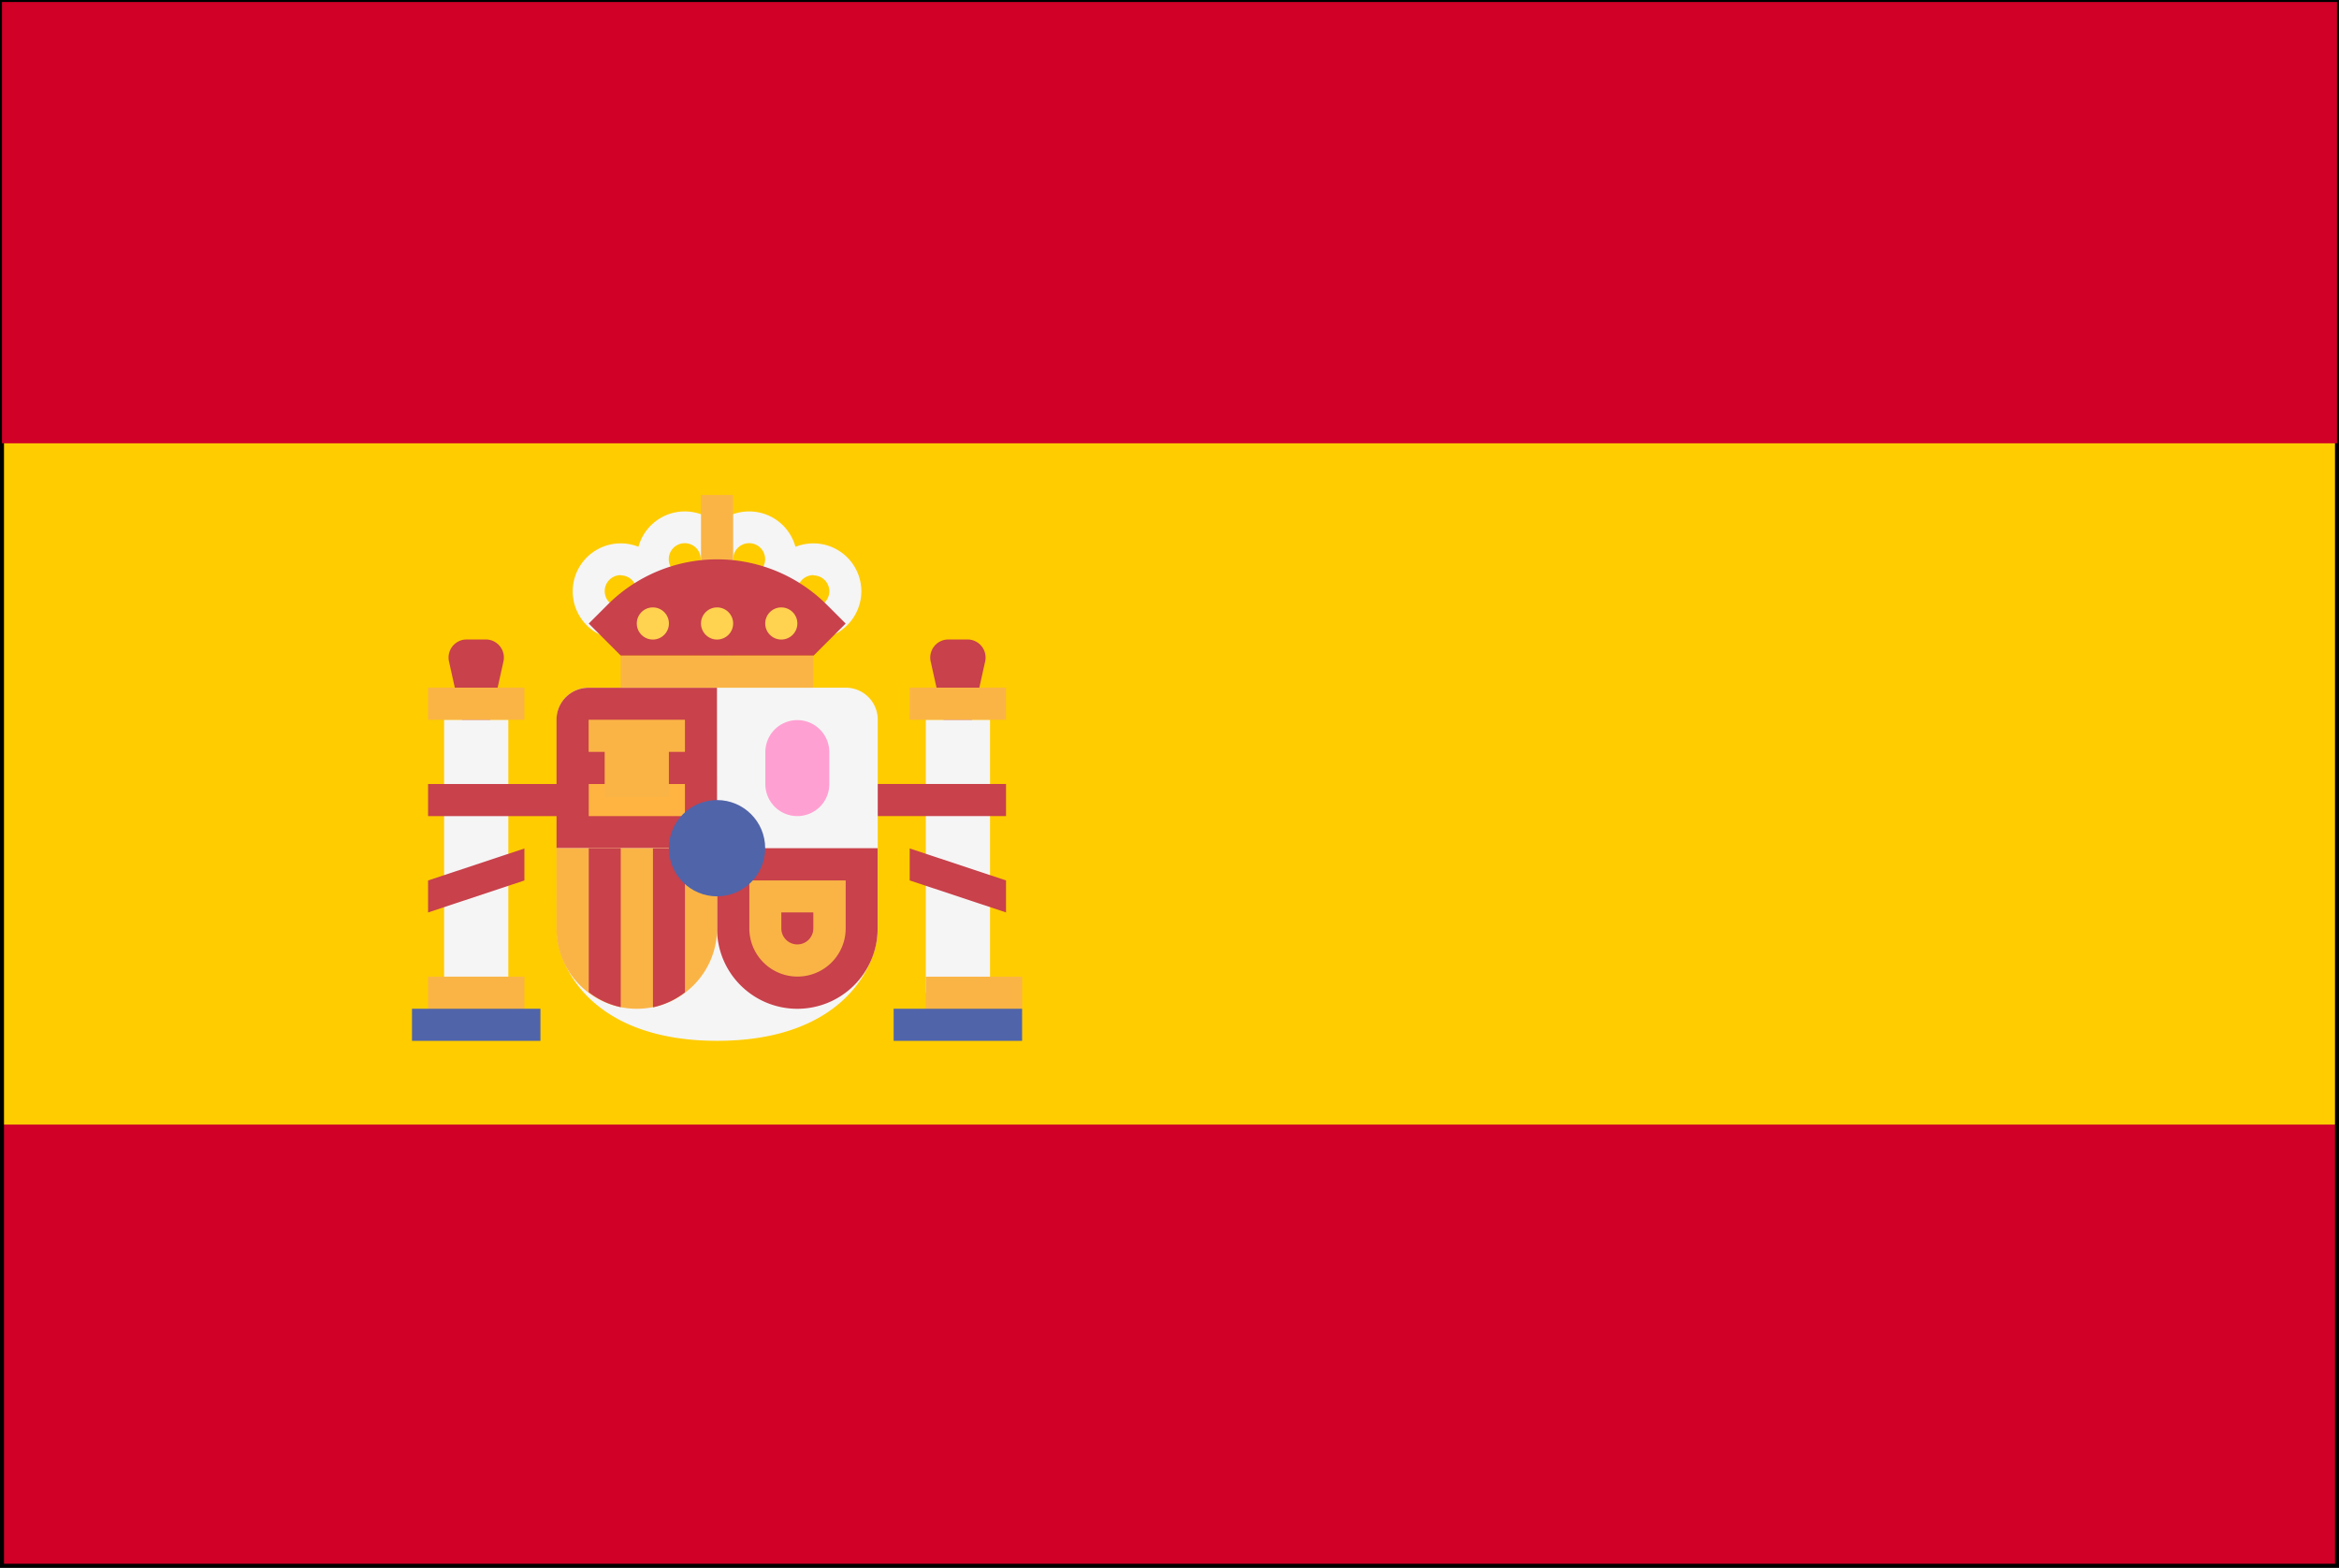 <svg xmlns="http://www.w3.org/2000/svg" width="58.492" height="39.207" viewBox="0 0 58.492 39.207">
  <rect x="0" y="0" width="58.492" height="39.207" fill="#333333" stroke="none"/>
  <g id="spain" transform="translate(3034.392 -9838.745)">
    <g id="ne" transform="translate(-3034.342 9838.795)">
      <rect id="Rectangle_2198" data-name="Rectangle 2198" width="58.392" height="11.036" transform="translate(0 28.071)" fill="#d00027"/>
      <path id="Path_17265" data-name="Path 17265" d="M0,0H58.392V28.072H0Z" transform="translate(0 0)" fill="#fc0"/>
      <rect id="Rectangle_2201" data-name="Rectangle 2201" width="58.392" height="39.107" transform="translate(0 0)" fill="none" stroke="#000" stroke-width="0.1"/>
      <rect id="Rectangle_3480" data-name="Rectangle 3480" width="58.392" height="11.036" fill="#d00027"/>
    </g>
    <g id="Group_42605" data-name="Group 42605" transform="translate(-296.977 -171.082)">
      <path id="Path_17266" data-name="Path 17266" d="M209.363,219.89l.681-3.064a.452.452,0,0,0-.441-.55h-.48a.452.452,0,0,0-.441.55Z" transform="translate(-2922.823 9809.543)" fill="#c8414b"/>
      <rect id="Rectangle_3481" data-name="Rectangle 3481" width="1.606" height="6.825" transform="translate(-2714.263 10027.827)" fill="#f5f5f5"/>
      <rect id="Rectangle_3482" data-name="Rectangle 3482" width="2.409" height="0.803" transform="translate(-2714.666 10027.024)" fill="#fab446"/>
      <g id="Group_42597" data-name="Group 42597" transform="translate(-2726.198 10025.819)">
        <rect id="Rectangle_3466" data-name="Rectangle 3466" width="4.015" height="0.803" transform="translate(9.926 3.614)" fill="#c8414b"/>
        <path id="Path_17249" data-name="Path 17249" d="M205.443,275.262l-2.409-.8v-.8l2.409.8Z" transform="translate(-191.502 -268.436)" fill="#c8414b"/>
        <path id="Path_17250" data-name="Path 17250" d="M76.949,219.89l.681-3.064a.452.452,0,0,0-.441-.55h-.48a.452.452,0,0,0-.441.55Z" transform="translate(-76.257 -216.276)" fill="#c8414b"/>
      </g>
      <path id="Path_17267" data-name="Path 17267" d="M106.734,229.518a.8.8,0,0,0-.8.8v5.22c0,.976.911,2.811,4.015,2.811s4.015-1.835,4.015-2.811v-5.22a.8.8,0,0,0-.8-.8Z" transform="translate(-2829.429 9797.507)" fill="#f5f5f5"/>
      <g id="Group_42598" data-name="Group 42598" transform="translate(-2723.498 10027.024)">
        <path id="Path_17252" data-name="Path 17252" d="M109.946,233.533h-4.015v-3.212a.8.8,0,0,1,.8-.8h3.212Z" transform="translate(-105.931 -229.518)" fill="#c8414b"/>
        <path id="Path_17253" data-name="Path 17253" d="M150.069,273.656h4.015v2.008a2.007,2.007,0,0,1-2.008,2.008h0a2.007,2.007,0,0,1-2.008-2.008Z" transform="translate(-146.054 -269.641)" fill="#c8414b"/>
      </g>
      <path id="Path_17268" data-name="Path 17268" d="M105.931,273.656h4.015v2.008a2.007,2.007,0,0,1-2.008,2.008h0a2.007,2.007,0,0,1-2.008-2.008Z" transform="translate(-2829.429 9757.383)" fill="#fab446"/>
      <g id="Group_42599" data-name="Group 42599" transform="translate(-2722.695 10031.039)">
        <path id="Path_17255" data-name="Path 17255" d="M133.216,277.261v-3.6h-.8v3.975A1.987,1.987,0,0,0,133.216,277.261Z" transform="translate(-130.807 -273.656)" fill="#c8414b"/>
        <path id="Path_17256" data-name="Path 17256" d="M115.561,277.631v-3.975h-.8v3.6A1.988,1.988,0,0,0,115.561,277.631Z" transform="translate(-114.758 -273.656)" fill="#c8414b"/>
      </g>
      <rect id="Rectangle_3483" data-name="Rectangle 3483" width="2.409" height="0.803" transform="translate(-2722.695 10029.434)" fill="#ffb441"/>
      <g id="Group_42600" data-name="Group 42600" transform="translate(-2722.695 10027.827)">
        <rect id="Rectangle_3468" data-name="Rectangle 3468" width="2.409" height="0.803" transform="translate(0 0)" fill="#fab446"/>
        <rect id="Rectangle_3469" data-name="Rectangle 3469" width="1.606" height="1.455" transform="translate(0.401 0.478)" fill="#fab446"/>
      </g>
      <rect id="Rectangle_3484" data-name="Rectangle 3484" width="1.606" height="6.825" transform="translate(-2726.309 10027.827)" fill="#f5f5f5"/>
      <g id="Group_42601" data-name="Group 42601" transform="translate(-2726.71 10027.024)">
        <rect id="Rectangle_3471" data-name="Rectangle 3471" width="2.409" height="0.803" transform="translate(0 7.227)" fill="#fab446"/>
        <rect id="Rectangle_3472" data-name="Rectangle 3472" width="2.409" height="0.803" transform="translate(0 0)" fill="#fab446"/>
      </g>
      <rect id="Rectangle_3485" data-name="Rectangle 3485" width="3.212" height="0.803" transform="translate(-2727.112 10035.054)" fill="#5064aa"/>
      <rect id="Rectangle_3486" data-name="Rectangle 3486" width="2.409" height="0.803" transform="translate(-2714.263 10034.252)" fill="#fab446"/>
      <rect id="Rectangle_3487" data-name="Rectangle 3487" width="3.212" height="0.803" transform="translate(-2715.067 10035.054)" fill="#5064aa"/>
      <rect id="Rectangle_3488" data-name="Rectangle 3488" width="4.818" height="0.803" transform="translate(-2721.892 10026.222)" fill="#fab446"/>
      <rect id="Rectangle_3489" data-name="Rectangle 3489" width="0.803" height="2.409" transform="translate(-2719.884 10023.813)" fill="#ffb441"/>
      <g id="Group_42602" data-name="Group 42602" transform="translate(-2723.097 10022.608)">
        <path id="Path_17257" data-name="Path 17257" d="M129.2,183.376a1.2,1.2,0,1,1,1.2-1.2A1.206,1.206,0,0,1,129.2,183.376Zm0-1.606a.4.4,0,1,0,.4.4A.4.4,0,0,0,129.2,181.77Z" transform="translate(-126.394 -180.967)" fill="#f5f5f5"/>
        <path id="Path_17258" data-name="Path 17258" d="M146.86,183.376a1.2,1.2,0,1,1,1.2-1.2A1.206,1.206,0,0,1,146.86,183.376Zm0-1.606a.4.4,0,1,0,.4.4A.4.4,0,0,0,146.86,181.77Z" transform="translate(-142.444 -180.967)" fill="#f5f5f5"/>
        <path id="Path_17259" data-name="Path 17259" d="M164.515,192.2a1.2,1.2,0,1,1,1.2-1.2A1.206,1.206,0,0,1,164.515,192.2Zm0-1.606a.4.4,0,1,0,.4.4A.4.4,0,0,0,164.515,190.6Z" transform="translate(-158.493 -188.992)" fill="#f5f5f5"/>
        <path id="Path_17260" data-name="Path 17260" d="M111.549,192.2a1.2,1.2,0,1,1,1.2-1.2A1.206,1.206,0,0,1,111.549,192.2Zm0-1.606a.4.4,0,1,0,.4.4A.4.4,0,0,0,111.549,190.6Z" transform="translate(-110.345 -188.992)" fill="#f5f5f5"/>
      </g>
      <path id="Path_17269" data-name="Path 17269" d="M160.5,283.287v.4a.4.4,0,0,1-.8,0v-.4h.8m.8-.8H158.9v1.2a1.2,1.2,0,0,0,2.409,0v-1.2Z" transform="translate(-2877.576 9749.358)" fill="#fab446"/>
      <path id="Path_17270" data-name="Path 17270" d="M164.113,240.754h0a.8.8,0,0,1-.8-.8v-.8a.8.8,0,0,1,.8-.8h0a.8.8,0,0,1,.8.8v.8A.8.8,0,0,1,164.113,240.754Z" transform="translate(-2881.589 9789.482)" fill="#ffa0d2"/>
      <circle id="Ellipse_455" data-name="Ellipse 455" cx="1.204" cy="1.204" r="1.204" transform="translate(-2720.688 10029.835)" fill="#5064aa"/>
      <rect id="Rectangle_3490" data-name="Rectangle 3490" width="0.803" height="2.409" transform="translate(-2719.884 10022.206)" fill="#fab446"/>
      <path id="Path_17271" data-name="Path 17271" d="M115.561,196.617l-.8-.8.47-.47a3.877,3.877,0,0,1,2.742-1.136h0a3.878,3.878,0,0,1,2.742,1.136l.47.47-.8.8Z" transform="translate(-2837.453 9829.604)" fill="#c8414b"/>
      <g id="Group_42603" data-name="Group 42603" transform="translate(-2721.491 10025.017)">
        <circle id="Ellipse_456" data-name="Ellipse 456" cx="0.402" cy="0.402" r="0.402" transform="translate(1.606 0)" fill="#ffd250"/>
        <circle id="Ellipse_457" data-name="Ellipse 457" cx="0.402" cy="0.402" r="0.402" transform="translate(0 0)" fill="#ffd250"/>
        <circle id="Ellipse_458" data-name="Ellipse 458" cx="0.402" cy="0.402" r="0.402" transform="translate(3.212 0)" fill="#ffd250"/>
      </g>
      <g id="Group_42604" data-name="Group 42604" transform="translate(-2726.71 10029.434)">
        <rect id="Rectangle_3479" data-name="Rectangle 3479" width="4.015" height="0.803" transform="translate(0 0)" fill="#c8414b"/>
        <path id="Path_17264" data-name="Path 17264" d="M70.621,275.262l2.409-.8v-.8l-2.409.8Z" transform="translate(-70.621 -272.05)" fill="#c8414b"/>
      </g>
    </g>
  </g>
</svg>
